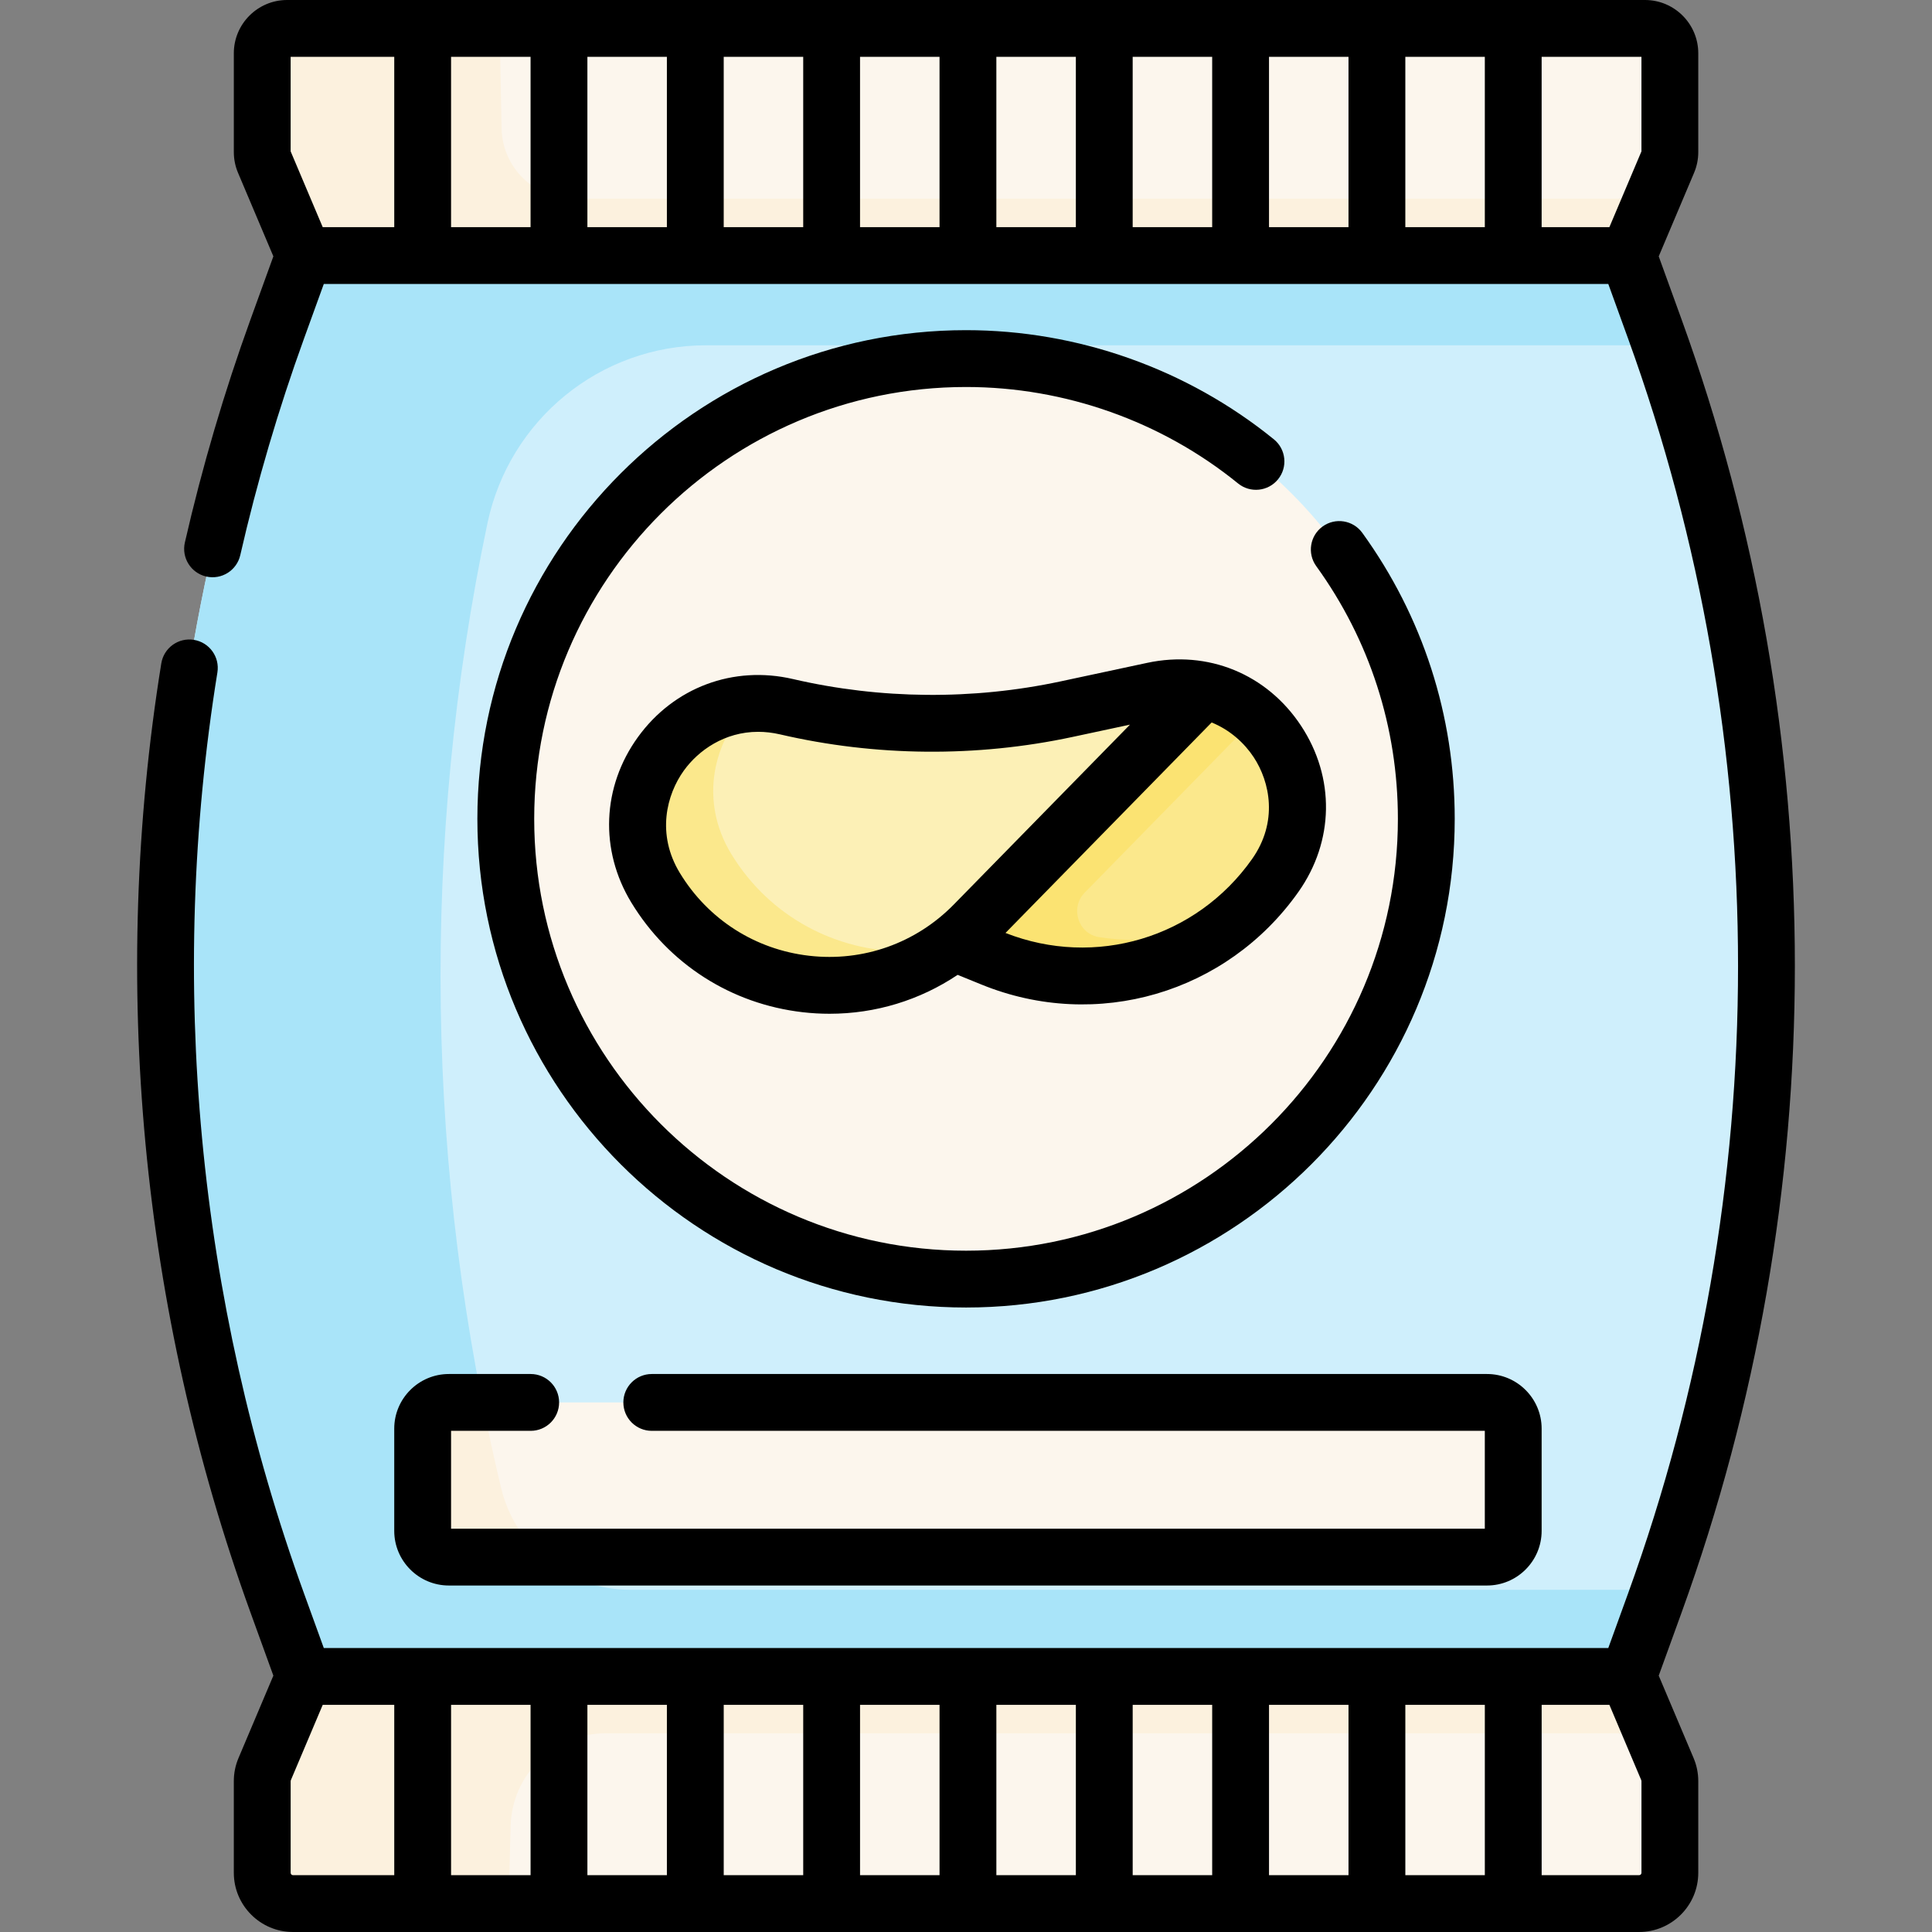 <svg id="Capa_1" enable-background="new 0 0 509.987 509.987" height="512" viewBox="0 0 509.987 509.987" width="512" xmlns="http://www.w3.org/2000/svg"><rect x="0" y="0" width="509.987" height="509.987" fill="#808080" stroke="none"/><g><g><path d="m434.226 7.504h-358.44c-3.63 0-6.56 2.93-6.56 6.56v26.08c0 .88.17 1.75.51 2.56l10.48 24.75 40.376 51.853h267.216l41.988-51.853 10.48-24.75c.34-.81.51-1.68.51-2.56v-26.08c0-3.63-2.93-6.56-6.56-6.56z" fill="#fcf6ed"/><path d="m132.401 33.885-.512-26.381h-56.103c-3.623 0-6.56 2.937-6.56 6.56v26.08c0 .88.17 1.75.51 2.56l10.48 24.75 5.963 7.658h47.503l13.319 44.194h240.807l41.988-51.853 6.352-15h-284.815c-10.315.001-18.732-8.255-18.932-18.568z" fill="#fcf1de"/><g><g id="XMLID_207_"><g><path d="m440.146 466.994-10.35-24.46-30.352-44.333h-243.934l-75.294 44.333-10.35 24.46c-.43 1-.64 2.08-.64 3.17v24.2c0 4.49 3.63 8.12 8.12 8.12h355.32c4.49 0 8.12-3.63 8.12-8.12v-24.2c0-1.09-.21-2.17-.64-3.17z" fill="#fcf6ed"/><g><path d="m436.143 457.534-6.347-15-23.006-33.604-7.345-10.729h-243.935l-20.254 11.925-55.04 32.407-10.35 24.46c-.43 1-.64 2.08-.64 3.17v24.2c0 4.484 3.635 8.12 8.12 8.12h56.916l.525-20.474c.349-13.618 11.489-24.476 25.111-24.476h276.245z" fill="#fcf1de"/></g><path d="m436.816 86.834c39.37 108.65 39.37 227.67 0 336.32l-7.02 19.38h-349.58l-7.02-19.38c-39.37-108.65-39.37-227.67 0-336.32l7.02-19.38h349.58z" fill="#cfeffc"/><path d="m132.316 392.911c-20.076-83.437-21.287-170.844-3.651-254.763 5.747-27.346 29.746-47 57.689-47h251.999c-.507-1.439-1.016-2.878-1.537-4.314l-7.02-19.38h-349.58l-7.02 19.38c-39.37 108.65-39.37 227.67 0 336.32l7.02 19.38h349.58l7.02-19.38c.422-1.163.832-2.33 1.245-3.496h-271.738c-16.149 0-30.23-11.047-34.007-26.747z" fill="#a9e4f9"/></g></g><circle cx="255.006" cy="216.148" fill="#fcf6ed" r="121.494"/><g id="XMLID_210_"><g><path d="m317.646 182.224-27.824 9.045-42.063 31.547 4.429 25.649c-.072.057-.14.122-.212.179l.31.39 9.66 3.93c26.94 10.96 57.89 1.91 74.67-21.85 4.05-5.74 5.86-11.97 5.86-18.01 0-14.43-10.31-27.8-24.83-30.88z" fill="#fbe88c"/><path d="m286.335 235.623 45.319-46.286c-3.9-3.462-8.663-5.98-14.008-7.114l-25.155 8.178-2.669.868-30.969 23.227-11.093 8.32 4.429 25.649c-.072.057-.14.122-.212.179l.31.39 9.66 3.93c22.421 9.122 47.612 4.372 65.108-11.171-11.33 5.516-24.202 7.542-36.888 5.59-5.571-.858-7.775-7.733-3.832-11.76z" fill="#fbe372"/><path d="m317.646 182.224-60.5 61.77c-1.65 1.68-3.38 3.23-5.17 4.65-9.76 7.71-21.45 11.45-33.06 11.45-17.88 0-35.58-8.86-45.86-25.74-13.36-21.97 3.25-48.68 27.05-48.68 2.44 0 4.96.28 7.53.88 24.28 5.64 49.51 5.87 73.89.65l22.88-4.9c4.66-1 9.12-.95 13.24-.08z" fill="#fcf0b6"/><path d="m238.881 251.145c-17.88 0-35.58-8.86-45.86-25.74-8.524-14.018-4.837-29.954 5.123-39.662-22.735 1.417-38.078 27.251-25.088 48.611 10.28 16.88 27.98 25.74 45.86 25.74 10.952 0 21.973-3.332 31.38-10.181-3.766.818-7.594 1.232-11.415 1.232z" fill="#fbe88c"/></g></g><path d="m392.523 411.025h-274.034c-3.823 0-6.921-3.099-6.921-6.921v-26.987c0-3.823 3.099-6.921 6.921-6.921h274.034c3.823 0 6.921 3.099 6.921 6.921v26.987c.001 3.822-3.098 6.921-6.921 6.921z" fill="#fcf6ed"/><path d="m118.489 411.025h24.831c-5.331-4.652-9.276-10.927-11.024-18.194-1.807-7.514-3.443-15.063-4.944-22.636h-8.863c-3.823 0-6.921 3.099-6.921 6.921v26.987c0 3.823 3.099 6.922 6.921 6.922z" fill="#fcf1de"/></g></g><g><path d="m437.852 442.317 6.019-16.611c39.89-110.085 39.89-231.338 0-341.423l-6.019-16.612 9.328-22.047c.737-1.743 1.111-3.586 1.111-5.479v-26.082c0-7.754-6.309-14.063-14.063-14.063h-358.443c-7.754 0-14.062 6.309-14.062 14.063v26.082c0 1.892.374 3.735 1.111 5.48l9.327 22.045-6.019 16.611c-6.948 19.175-12.783 38.999-17.342 58.92-.924 4.038 1.6 8.06 5.638 8.984 4.04.924 8.06-1.6 8.984-5.638 4.423-19.326 10.083-38.556 16.822-57.156l5.23-14.434h339.065l5.23 14.434c38.695 106.79 38.695 224.414 0 331.203l-5.23 14.434h-339.065l-5.23-14.434c-28.107-77.569-36.011-161.629-22.857-243.093.66-4.089-2.12-7.939-6.209-8.6-4.09-.664-7.939 2.119-8.6 6.209-13.559 83.977-5.411 170.631 23.563 250.593l6.019 16.612-9.203 21.753c-.82 1.937-1.235 3.985-1.235 6.088v24.204c0 8.615 7.009 15.625 15.625 15.625h355.319c8.615 0 15.625-7.009 15.625-15.625v-24.204c0-2.104-.416-4.152-1.235-6.088zm-4.561-402.361-8.463 20.003h-17.883v-44.959h26.346zm-278.238-24.956h20.984v44.958h-20.984zm-15 44.958h-20.985v-44.958h20.985zm50.984-44.958h20.985v44.958h-20.985zm35.985 0h20.984v44.958h-20.984zm35.984 0h20.984v44.958h-20.984zm35.985 0h20.985v44.958h-20.985zm35.985 0h20.984v44.958h-20.984zm35.984 0h20.985v44.958h-20.985zm-294.238 0h27.346v44.958h-18.883l-8.463-20.003zm78.331 435.029h20.984v44.958h-20.984zm-15 44.958h-20.985v-44.958h20.985zm50.984-44.958h20.985v44.958h-20.985zm35.985 0h20.984v44.958h-20.984zm35.984 0h20.984v44.958h-20.984zm35.985 0h20.985v44.958h-20.985zm35.985 0h20.984v44.958h-20.984zm35.984 0h20.985v44.958h-20.985zm-294.238 44.334v-24.204c0-.084.017-.166.049-.243l8.413-19.887h18.883v44.958h-26.72c-.345 0-.625-.28-.625-.624zm356.569 0c0 .344-.28.625-.625.625h-25.721v-44.958h17.883l8.414 19.887c.032.077.049.159.049.243z"/><path d="m336.267 115.973c-22.883-18.584-51.742-28.819-81.261-28.819-71.127 0-128.994 57.867-128.994 128.994s57.867 128.994 128.994 128.994 128.994-57.867 128.994-128.994c0-27.311-8.436-53.415-24.396-75.492-2.427-3.356-7.115-4.111-10.472-1.684s-4.111 7.115-1.684 10.472c14.1 19.503 21.552 42.569 21.552 66.704 0 62.856-51.138 113.994-113.994 113.994s-113.994-51.138-113.994-113.994 51.138-113.994 113.994-113.994c26.086 0 51.586 9.043 71.805 25.462 3.215 2.612 7.939 2.122 10.55-1.094 2.611-3.215 2.121-7.938-1.094-10.549z"/><path d="m302.832 174.97-22.879 4.897c-23.145 4.953-47.564 4.74-70.62-.617-15.767-3.666-31.452 2.207-40.939 15.32s-10.155 29.851-1.742 43.678c9.875 16.229 26.362 26.78 45.236 28.945 2.376.273 4.743.407 7.097.407 12.126 0 23.824-3.576 33.799-10.271l6.339 2.579c30.336 12.343 64.719 2.281 83.616-24.469 9.452-13.381 9.718-30.188.694-43.861-9.023-13.672-24.582-20.036-40.601-16.608zm-51.044 63.779c-10.03 10.241-23.948 15.176-38.19 13.542-14.24-1.633-26.681-9.594-34.131-21.839-6.237-10.251-3.531-20.715 1.08-27.089 3.816-5.274 10.698-10.185 19.58-10.185 1.853 0 3.794.214 5.812.683 25.188 5.854 51.868 6.086 77.154.674l15.184-3.25zm79.126-38.908c4.345 6.583 6.514 17.119-.426 26.945-14.718 20.835-41.39 28.789-65.071 19.485l54.419-55.561c4.892 1.979 8.673 5.487 11.078 9.131z"/><path d="m104.068 377.116v26.987c0 7.952 6.469 14.422 14.421 14.422h274.034c7.952 0 14.421-6.47 14.421-14.422v-26.987c0-7.952-6.469-14.421-14.421-14.421h-220.475c-4.142 0-7.5 3.358-7.5 7.5s3.358 7.5 7.5 7.5h219.896v25.83h-272.876v-25.83h21.018c4.142 0 7.5-3.358 7.5-7.5s-3.358-7.5-7.5-7.5h-21.597c-7.952 0-14.421 6.469-14.421 14.421z"/></g></g></svg>